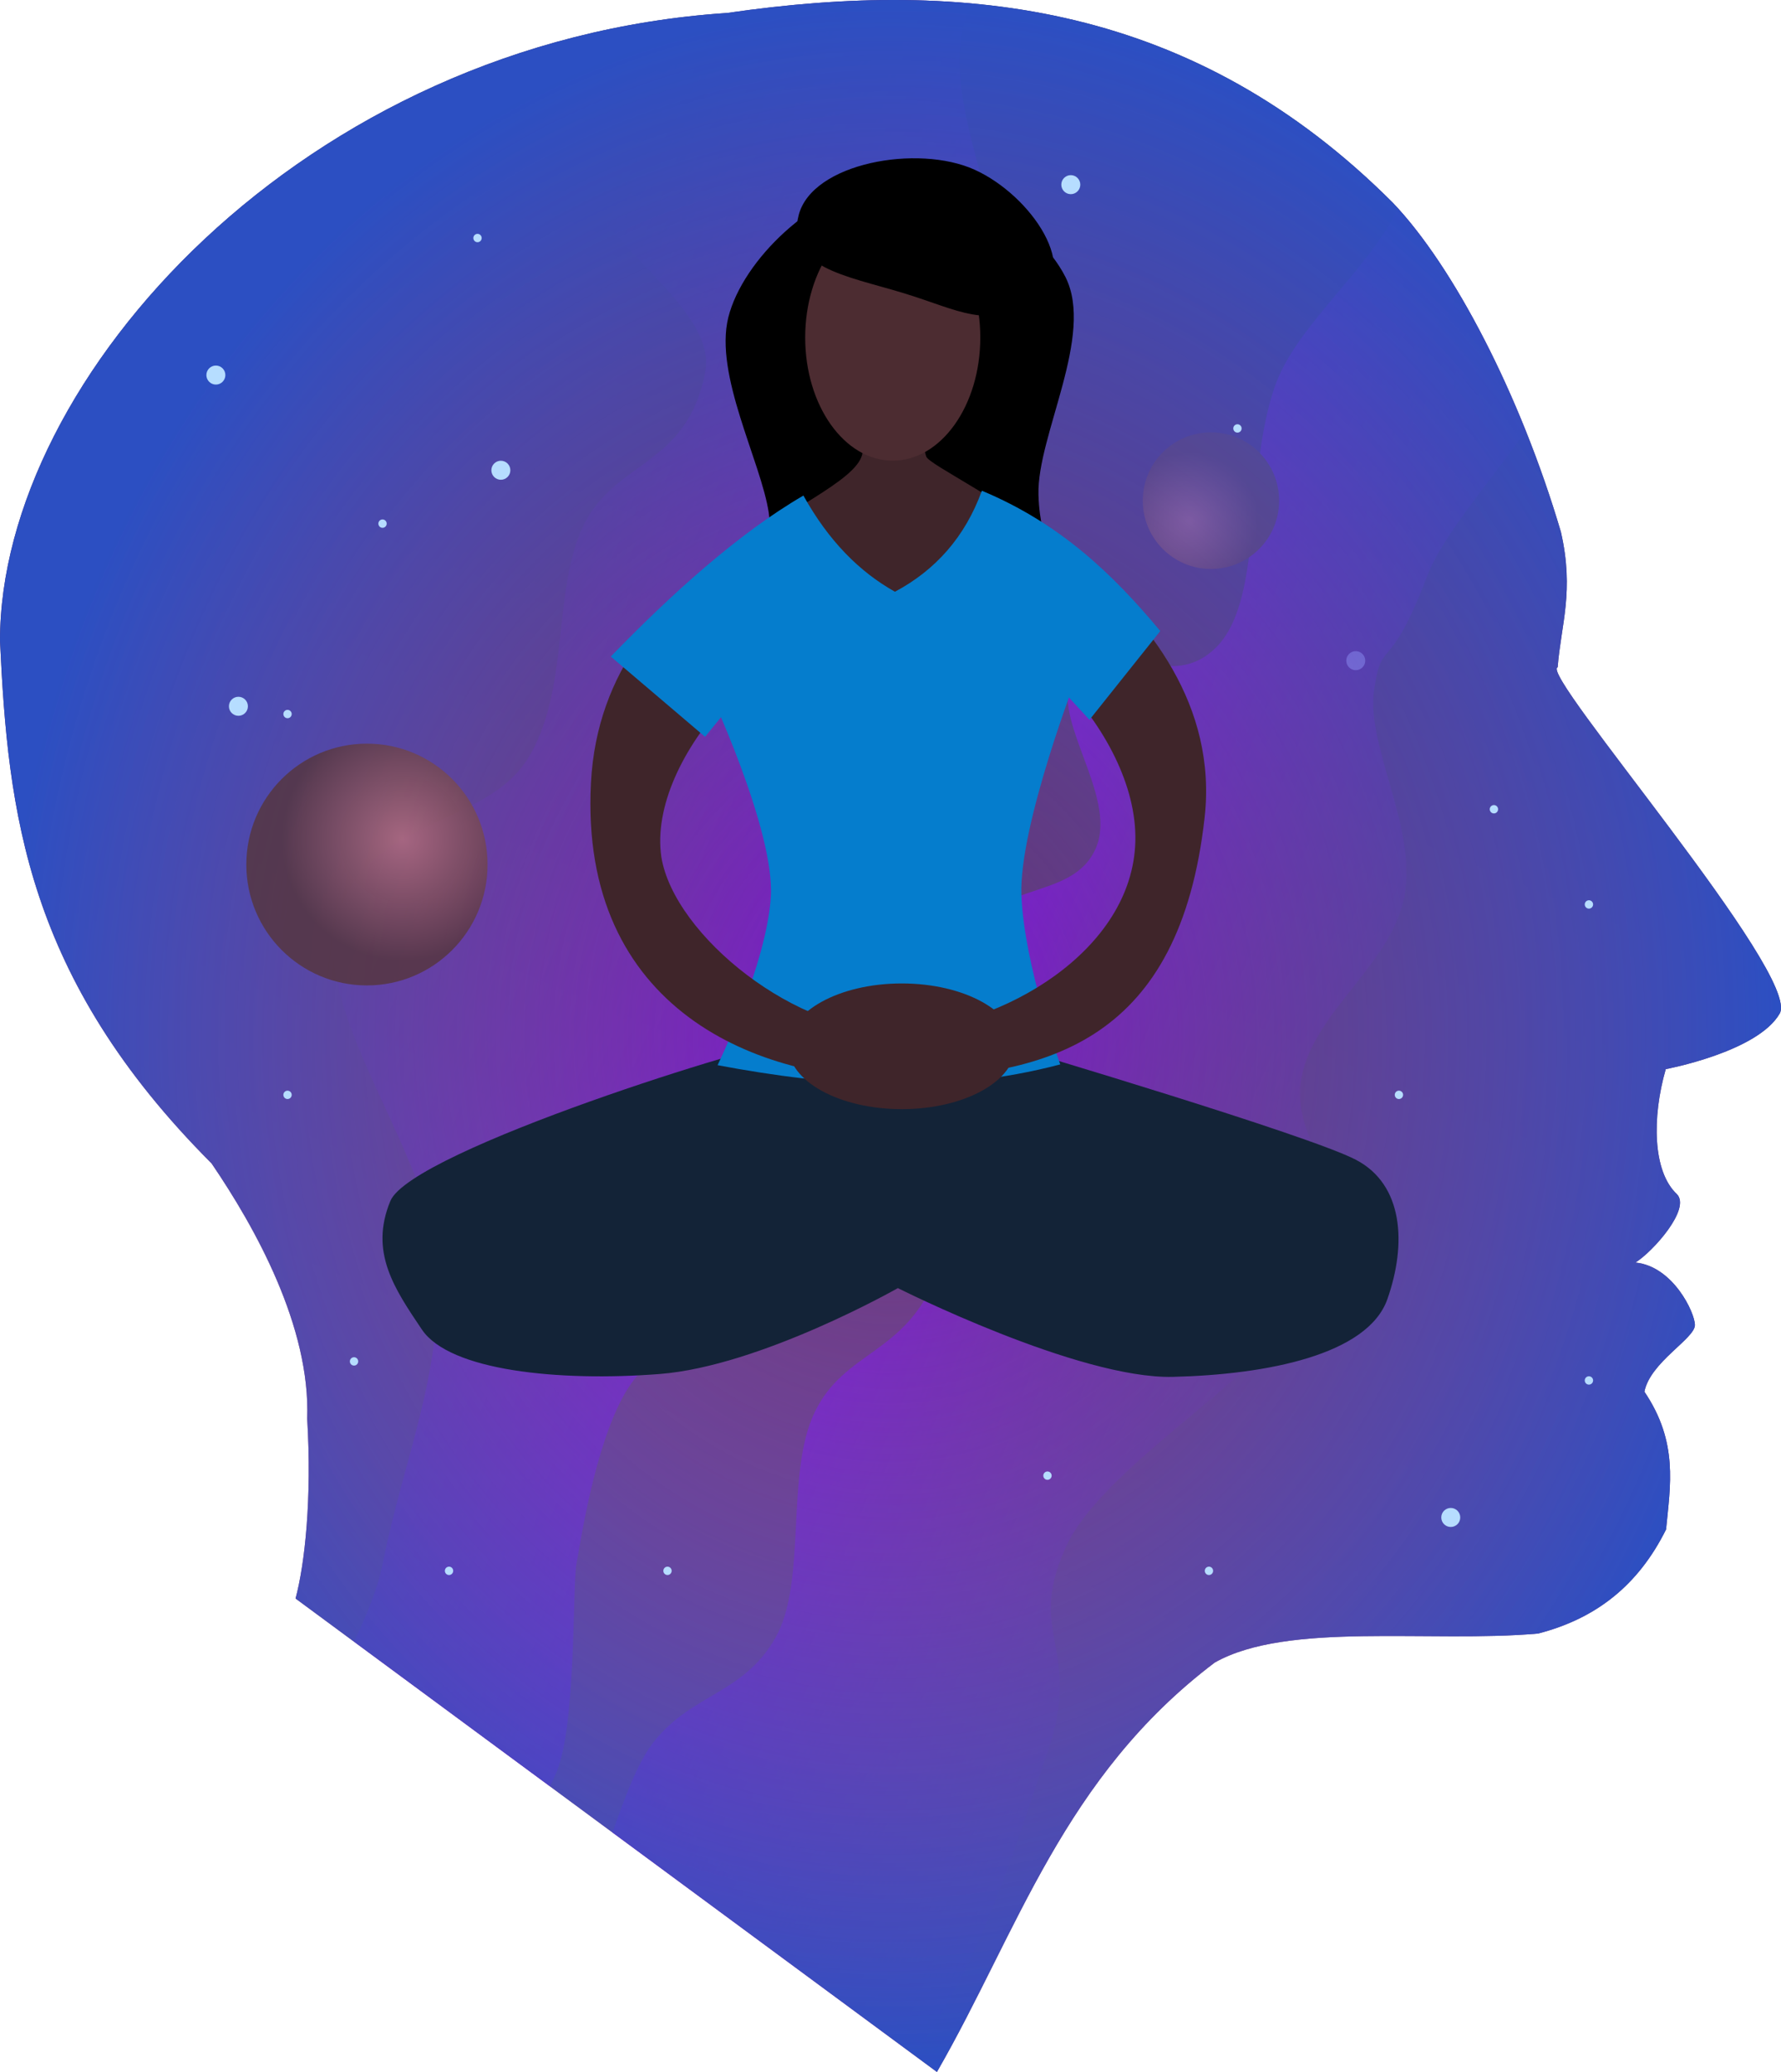 <?xml version="1.0" encoding="UTF-8" standalone="no"?>
<!-- Created with Inkscape (http://www.inkscape.org/) -->

<svg
   width="430"
   height="500"
   viewBox="0 0 113.771 132.292"
   version="1.1"
   id="svg5"
   xml:space="preserve"
   inkscape:version="1.2.2 (b0a8486541, 2022-12-01)"
   sodipodi:docname="balance.svg"
   xmlns:inkscape="http://www.inkscape.org/namespaces/inkscape"
   xmlns:sodipodi="http://sodipodi.sourceforge.net/DTD/sodipodi-0.dtd"
   xmlns:xlink="http://www.w3.org/1999/xlink"
   xmlns="http://www.w3.org/2000/svg"
   xmlns:svg="http://www.w3.org/2000/svg"><sodipodi:namedview
     id="namedview7"
     pagecolor="#ffffff"
     bordercolor="#000000"
     borderopacity="0.25"
     inkscape:showpageshadow="2"
     inkscape:pageopacity="0.0"
     inkscape:pagecheckerboard="true"
     inkscape:deskcolor="#d1d1d1"
     inkscape:document-units="px"
     showgrid="false"
     inkscape:zoom="1"
     inkscape:cx="81.5"
     inkscape:cy="346.5"
     inkscape:window-width="1438"
     inkscape:window-height="1236"
     inkscape:window-x="1568"
     inkscape:window-y="895"
     inkscape:window-maximized="0"
     inkscape:current-layer="layer1" /><defs
     id="defs2"><linearGradient
       inkscape:collect="always"
       id="linearGradient12677"><stop
         style="stop-color:#b76e79;stop-opacity:0.803;"
         offset="0"
         id="stop12673" /><stop
         style="stop-color:#553539;stop-opacity:0.801;"
         offset="1"
         id="stop12675" /></linearGradient><linearGradient
       inkscape:collect="always"
       id="linearGradient30203"><stop
         style="stop-color:#a650ad;stop-opacity:0.099;"
         offset="0"
         id="stop30199" /><stop
         style="stop-color:#2c4fc2;stop-opacity:1;"
         offset="0.996"
         id="stop30201" /></linearGradient><linearGradient
       inkscape:collect="always"
       id="linearGradient27091"><stop
         style="stop-color:#b76e79;stop-opacity:1;"
         offset="0"
         id="stop27087" /><stop
         style="stop-color:#553539;stop-opacity:1;"
         offset="1"
         id="stop27089" /></linearGradient><linearGradient
       inkscape:collect="always"
       id="linearGradient24067"><stop
         style="stop-color:#8000ff;stop-opacity:0;"
         offset="0"
         id="stop24063" /><stop
         style="stop-color:#8000ff;stop-opacity:0.734;"
         offset="0.537"
         id="stop24071" /><stop
         style="stop-color:#8000ff;stop-opacity:0;"
         offset="1"
         id="stop24065" /></linearGradient><linearGradient
       inkscape:collect="always"
       id="linearGradient8827"><stop
         style="stop-color:#793a7d;stop-opacity:1;"
         offset="0"
         id="stop8823" /><stop
         style="stop-color:#162559;stop-opacity:1;"
         offset="1"
         id="stop8825" /></linearGradient><linearGradient
       inkscape:collect="always"
       xlink:href="#linearGradient8827"
       id="linearGradient645"
       gradientUnits="userSpaceOnUse"
       x1="50.452"
       y1="113.575"
       x2="102.487"
       y2="-11.821"
       gradientTransform="matrix(1.147,0,0,1.149,-21.411,-14.829)" /><linearGradient
       inkscape:collect="always"
       xlink:href="#linearGradient24067"
       id="linearGradient647"
       gradientUnits="userSpaceOnUse"
       x1="38.189"
       y1="58"
       x2="93.868"
       y2="81.674"
       gradientTransform="matrix(1.147,0,0,1.149,-21.411,-14.829)" /><radialGradient
       inkscape:collect="always"
       xlink:href="#linearGradient27091"
       id="radialGradient649"
       gradientUnits="userSpaceOnUse"
       gradientTransform="matrix(0.648,0,0,0.649,20.806,3.611)"
       cx="85.187"
       cy="45.644"
       fx="85.187"
       fy="45.644"
       r="6.719" /><radialGradient
       inkscape:collect="always"
       xlink:href="#linearGradient30203"
       id="radialGradient651"
       gradientUnits="userSpaceOnUse"
       gradientTransform="matrix(1.147,0,0,1.333,-21.411,-27.852)"
       cx="68.278"
       cy="70.495"
       fx="68.278"
       fy="70.495"
       r="49.607" /><radialGradient
       inkscape:collect="always"
       xlink:href="#linearGradient12677"
       id="radialGradient653"
       gradientUnits="userSpaceOnUse"
       gradientTransform="matrix(1.147,0,0,1.149,-76.623,5.026)"
       cx="89.24"
       cy="42.264"
       fx="89.24"
       fy="42.264"
       r="6.719" /></defs><g
     inkscape:label="Layer 1"
     inkscape:groupmode="layer"
     id="layer1"><path
       style="fill:url(#linearGradient645);fill-opacity:1;stroke:none;stroke-width:0.304;stroke-linecap:round;stroke-linejoin:round;stroke-dasharray:none;stroke-opacity:1;paint-order:fill markers stroke"
       d="M 59.852,132.292 18.88,102.063 C 19.473,99.848 19.93,95.708 19.624,90.58 19.84,84.717 16.307,78.376 13.514,74.281 1.662,62.416 0.511,51.842 -1.0832208e-6,40.915 -1.0832208e-6,24.136 19.415,2.608 46.452,0.828 61.694,-1.381 76.279,0.246 88.971,12.942 c 3.891,4.071 8.161,12.287 10.74,21.021 0.867,3.798 0.007,5.901 -0.206,8.641 -1.21,0.373 15.595,19.661 14.181,22.113 -1.414,2.453 -7.276,3.545 -7.276,3.545 -0.887,3.081 -0.837,6.535 0.707,7.978 0.923,0.925 -1.512,3.662 -2.642,4.37 2.404,0.241 3.797,3.204 3.797,3.992 0,0.864 -2.864,2.375 -3.225,4.257 2.181,3.226 1.652,5.986 1.383,8.791 -1.783,3.587 -4.489,5.697 -8.177,6.65 -6.895,0.607 -16.011,-0.777 -20.653,1.851 -9.676,7.313 -12.569,17.151 -17.748,26.139 z"
       id="path577"
       sodipodi:nodetypes="ccccccccczccccccccc" /><ellipse
       style="fill:#b6ddff;fill-opacity:1;stroke:none;stroke-width:0.304;stroke-linecap:round;stroke-linejoin:round;stroke-dasharray:none;stroke-opacity:1;paint-order:fill markers stroke"
       id="circle579"
       cx="86.607"
       cy="42.182"
       rx="0.606"
       ry="0.607" /><path
       id="path581"
       style="fill:url(#linearGradient647);fill-opacity:1;stroke:none;stroke-width:0.304;stroke-linecap:round;stroke-linejoin:round;stroke-dasharray:none;stroke-opacity:1;paint-order:fill markers stroke"
       d="M 57.741,0.003 C 54.032,-0.037 50.262,0.276 46.452,0.828 42.977,1.057 39.629,1.613 36.431,2.443 31.017,12.523 46.126,18.056 45.054,23.729 c -1.146,6.07 -5.741,5.628 -7.773,9.804 -2.032,4.176 -0.841,10.55 -3.583,14.928 -2.743,4.378 -10.156,3.73 -12.096,9.915 -1.94,6.186 5.992,15.269 6.331,22.364 0.338,7.095 -2.115,12.227 -3.479,19.057 -0.335,1.68 -1.036,3.342 -1.841,5.021 l 12.518,9.235 c 0.286,-0.551 0.53,-1.12 0.69,-1.713 0.962,-3.548 0.763,-11.304 1.009,-12.532 0.246,-1.228 1.111,-7.391 3.096,-10.857 1.985,-3.466 7.301,-5.446 8.757,-9.161 1.456,-3.715 -1.23,-6.381 -0.175,-11.259 1.055,-4.877 7.559,-12.056 7.981,-16.887 C 56.912,46.813 53.152,46.993 53.742,41.603 54.332,36.214 62.234,29.49 64.06,22.046 65.668,15.496 59.045,5.834 62.123,0.227 60.672,0.093 59.211,0.019 57.741,0.003 Z M 89.307,13.313 c -1.961,4.034 -6.567,7.525 -7.891,11.421 -1.974,5.808 -0.661,13.768 -3.854,16.72 -3.193,2.952 -6.763,-1.393 -8.844,1.308 -2.08,2.701 2.834,7.967 1.261,11.444 -1.573,3.477 -6.748,1.82 -9.321,6.525 -2.573,4.705 1.172,15.775 -0.862,20.779 -2.033,5.004 -5.84,4.711 -7.749,8.647 -1.909,3.936 -0.466,10.822 -2.515,14.415 -2.049,3.593 -5.269,3.53 -7.744,6.611 -1.073,1.336 -1.871,3.605 -2.665,5.816 l 19.257,14.207 c 4.477,-5.985 6.843,-14.532 8.468,-19.12 2.439,-6.888 -1.347,-7.529 1.217,-13.261 2.563,-5.732 14.703,-11.994 16.594,-17.818 1.89,-5.824 -2.345,-8.096 -1.504,-12.284 0.841,-4.188 5.748,-7.167 6.563,-11.512 0.815,-4.345 -2.456,-9.596 -1.945,-13.124 0.511,-3.528 0.932,-0.814 3.42,-7.362 0.896,-2.359 3.609,-5.517 6.281,-9.202 C 95.099,21.591 92.121,16.411 89.307,13.313 Z" /><ellipse
       style="fill:url(#radialGradient649);fill-opacity:1;stroke:none;stroke-width:0.172;stroke-linecap:round;stroke-linejoin:round;stroke-dasharray:none;stroke-opacity:1;paint-order:fill markers stroke"
       id="circle583"
       cx="77.356"
       cy="31.966"
       rx="4.355"
       ry="4.362" /><path
       style="fill:url(#radialGradient651);fill-opacity:1;stroke:none;stroke-width:0.304;stroke-linecap:round;stroke-linejoin:round;stroke-dasharray:none;stroke-opacity:1;paint-order:fill markers stroke"
       d="M 59.852,132.291 18.88,102.063 c 0.593,-2.216 1.049,-6.355 0.744,-11.484 0.215,-5.863 -3.318,-12.204 -6.11,-16.299 C 1.662,62.416 0.511,51.842 0,40.915 0,24.135 19.415,2.608 46.452,0.828 61.694,-1.381 76.279,0.246 88.971,12.942 c 3.891,4.071 8.161,12.287 10.74,21.021 0.867,3.798 0.007,5.901 -0.206,8.641 -1.21,0.373 15.595,19.661 14.181,22.113 -1.414,2.453 -7.276,3.545 -7.276,3.545 -0.887,3.081 -0.837,6.535 0.707,7.978 0.923,0.925 -1.512,3.662 -2.642,4.37 2.404,0.241 3.797,3.204 3.797,3.992 0,0.864 -2.864,2.375 -3.225,4.257 2.181,3.226 1.652,5.986 1.383,8.791 -1.783,3.587 -4.489,5.698 -8.177,6.65 -6.895,0.607 -16.011,-0.777 -20.653,1.851 -9.676,7.313 -12.569,17.151 -17.748,26.139 z"
       id="path585"
       sodipodi:nodetypes="ccccccccczccccccccc" /><ellipse
       style="fill:#b6ddff;fill-opacity:1;stroke:none;stroke-width:0.304;stroke-linecap:round;stroke-linejoin:round;stroke-dasharray:none;stroke-opacity:1;paint-order:fill markers stroke"
       id="circle587"
       cx="15.23"
       cy="45.095"
       rx="0.606"
       ry="0.607" /><ellipse
       style="fill:#b6ddff;fill-opacity:1;stroke:none;stroke-width:0.304;stroke-linecap:round;stroke-linejoin:round;stroke-dasharray:none;stroke-opacity:1;paint-order:fill markers stroke"
       id="circle589"
       cx="13.79"
       cy="23.947"
       rx="0.606"
       ry="0.607" /><ellipse
       style="fill:#b6ddff;fill-opacity:1;stroke:none;stroke-width:0.304;stroke-linecap:round;stroke-linejoin:round;stroke-dasharray:none;stroke-opacity:1;paint-order:fill markers stroke"
       id="circle591"
       cx="31.995"
       cy="30.025"
       rx="0.606"
       ry="0.607" /><ellipse
       style="fill:#b6ddff;fill-opacity:1;stroke:none;stroke-width:0.304;stroke-linecap:round;stroke-linejoin:round;stroke-dasharray:none;stroke-opacity:1;paint-order:fill markers stroke"
       id="circle593"
       cx="56.267"
       cy="78.652"
       rx="0.606"
       ry="0.607" /><ellipse
       style="fill:#b6ddff;fill-opacity:1;stroke:none;stroke-width:0.304;stroke-linecap:round;stroke-linejoin:round;stroke-dasharray:none;stroke-opacity:1;paint-order:fill markers stroke"
       id="circle595"
       cx="68.403"
       cy="11.79"
       rx="0.606"
       ry="0.607" /><ellipse
       style="fill:#b6ddff;fill-opacity:1;stroke:none;stroke-width:0.304;stroke-linecap:round;stroke-linejoin:round;stroke-dasharray:none;stroke-opacity:1;paint-order:fill markers stroke"
       id="circle597"
       cx="92.675"
       cy="96.887"
       rx="0.606"
       ry="0.607" /><ellipse
       style="fill:#b6ddff;fill-opacity:1;stroke:none;stroke-width:0.304;stroke-linecap:round;stroke-linejoin:round;stroke-dasharray:none;stroke-opacity:1;paint-order:fill markers stroke"
       id="circle599"
       cx="18.368"
       cy="45.59"
       rx="0.266"
       ry="0.267" /><ellipse
       style="fill:#b6ddff;fill-opacity:1;stroke:none;stroke-width:0.304;stroke-linecap:round;stroke-linejoin:round;stroke-dasharray:none;stroke-opacity:1;paint-order:fill markers stroke"
       id="circle601"
       cx="30.504"
       cy="15.198"
       rx="0.266"
       ry="0.267" /><ellipse
       style="fill:#b6ddff;fill-opacity:1;stroke:none;stroke-width:0.304;stroke-linecap:round;stroke-linejoin:round;stroke-dasharray:none;stroke-opacity:1;paint-order:fill markers stroke"
       id="circle603"
       cx="24.436"
       cy="33.433"
       rx="0.266"
       ry="0.267" /><ellipse
       style="fill:#b6ddff;fill-opacity:1;stroke:none;stroke-width:0.304;stroke-linecap:round;stroke-linejoin:round;stroke-dasharray:none;stroke-opacity:1;paint-order:fill markers stroke"
       id="circle605"
       cx="18.368"
       cy="69.904"
       rx="0.266"
       ry="0.267" /><ellipse
       style="fill:#b6ddff;fill-opacity:1;stroke:none;stroke-width:0.304;stroke-linecap:round;stroke-linejoin:round;stroke-dasharray:none;stroke-opacity:1;paint-order:fill markers stroke"
       id="circle607"
       cx="42.64"
       cy="57.747"
       rx="0.266"
       ry="0.267" /><ellipse
       style="fill:#b6ddff;fill-opacity:1;stroke:none;stroke-width:0.304;stroke-linecap:round;stroke-linejoin:round;stroke-dasharray:none;stroke-opacity:1;paint-order:fill markers stroke"
       id="circle609"
       cx="42.64"
       cy="100.295"
       rx="0.266"
       ry="0.267" /><ellipse
       style="fill:#b6ddff;fill-opacity:1;stroke:none;stroke-width:0.304;stroke-linecap:round;stroke-linejoin:round;stroke-dasharray:none;stroke-opacity:1;paint-order:fill markers stroke"
       id="circle611"
       cx="66.913"
       cy="94.217"
       rx="0.266"
       ry="0.267" /><ellipse
       style="fill:#b6ddff;fill-opacity:1;stroke:none;stroke-width:0.304;stroke-linecap:round;stroke-linejoin:round;stroke-dasharray:none;stroke-opacity:1;paint-order:fill markers stroke"
       id="circle613"
       cx="66.913"
       cy="82.06"
       rx="0.266"
       ry="0.267" /><ellipse
       style="fill:#b6ddff;fill-opacity:1;stroke:none;stroke-width:0.304;stroke-linecap:round;stroke-linejoin:round;stroke-dasharray:none;stroke-opacity:1;paint-order:fill markers stroke"
       id="circle615"
       cx="72.981"
       cy="75.982"
       rx="0.266"
       ry="0.267" /><ellipse
       style="fill:#b6ddff;fill-opacity:1;stroke:none;stroke-width:0.304;stroke-linecap:round;stroke-linejoin:round;stroke-dasharray:none;stroke-opacity:1;paint-order:fill markers stroke"
       id="circle617"
       cx="60.844"
       cy="57.747"
       rx="0.266"
       ry="0.267" /><ellipse
       style="fill:#b6ddff;fill-opacity:1;stroke:none;stroke-width:0.304;stroke-linecap:round;stroke-linejoin:round;stroke-dasharray:none;stroke-opacity:1;paint-order:fill markers stroke"
       id="circle619"
       cx="66.913"
       cy="39.512"
       rx="0.266"
       ry="0.267" /><ellipse
       style="fill:#b6ddff;fill-opacity:1;stroke:none;stroke-width:0.304;stroke-linecap:round;stroke-linejoin:round;stroke-dasharray:none;stroke-opacity:1;paint-order:fill markers stroke"
       id="circle621"
       cx="79.049"
       cy="27.355"
       rx="0.266"
       ry="0.267" /><ellipse
       style="fill:#b6ddff;fill-opacity:1;stroke:none;stroke-width:0.304;stroke-linecap:round;stroke-linejoin:round;stroke-dasharray:none;stroke-opacity:1;paint-order:fill markers stroke"
       id="circle623"
       cx="52.956"
       cy="15.198"
       rx="0.266"
       ry="0.267" /><ellipse
       style="fill:#b6ddff;fill-opacity:1;stroke:none;stroke-width:0.304;stroke-linecap:round;stroke-linejoin:round;stroke-dasharray:none;stroke-opacity:1;paint-order:fill markers stroke"
       id="circle625"
       cx="101.501"
       cy="88.139"
       rx="0.266"
       ry="0.267" /><ellipse
       style="fill:#b6ddff;fill-opacity:1;stroke:none;stroke-width:0.304;stroke-linecap:round;stroke-linejoin:round;stroke-dasharray:none;stroke-opacity:1;paint-order:fill markers stroke"
       id="circle627"
       cx="89.364"
       cy="69.904"
       rx="0.266"
       ry="0.267" /><ellipse
       style="fill:#b6ddff;fill-opacity:1;stroke:none;stroke-width:0.304;stroke-linecap:round;stroke-linejoin:round;stroke-dasharray:none;stroke-opacity:1;paint-order:fill markers stroke"
       id="circle629"
       cx="95.432"
       cy="51.669"
       rx="0.266"
       ry="0.267" /><ellipse
       style="fill:#b6ddff;fill-opacity:1;stroke:none;stroke-width:0.304;stroke-linecap:round;stroke-linejoin:round;stroke-dasharray:none;stroke-opacity:1;paint-order:fill markers stroke"
       id="circle631"
       cx="101.501"
       cy="57.747"
       rx="0.266"
       ry="0.267" /><ellipse
       style="fill:#b6ddff;fill-opacity:1;stroke:none;stroke-width:0.304;stroke-linecap:round;stroke-linejoin:round;stroke-dasharray:none;stroke-opacity:1;paint-order:fill markers stroke"
       id="circle633"
       cx="77.228"
       cy="100.295"
       rx="0.266"
       ry="0.267" /><ellipse
       style="fill:#b6ddff;fill-opacity:1;stroke:none;stroke-width:0.304;stroke-linecap:round;stroke-linejoin:round;stroke-dasharray:none;stroke-opacity:1;paint-order:fill markers stroke"
       id="circle635"
       cx="28.684"
       cy="100.295"
       rx="0.266"
       ry="0.267" /><ellipse
       style="fill:#b6ddff;fill-opacity:1;stroke:none;stroke-width:0.304;stroke-linecap:round;stroke-linejoin:round;stroke-dasharray:none;stroke-opacity:1;paint-order:fill markers stroke"
       id="circle637"
       cx="22.616"
       cy="86.923"
       rx="0.266"
       ry="0.267" /><ellipse
       style="opacity:1;fill:url(#radialGradient653);fill-opacity:1;stroke:none;stroke-width:0.304;stroke-linecap:round;stroke-linejoin:round;stroke-dasharray:none;stroke-opacity:1;paint-order:fill markers stroke"
       id="circle639"
       cx="23.44"
       cy="55.199"
       rx="7.705"
       ry="7.718" /><g
       id="g14668"
       transform="translate(-1.708,-6.449)"><path
         style="opacity:1;fill:#132337;fill-opacity:1;stroke:none;stroke-width:0.529;stroke-linecap:round;stroke-linejoin:round;stroke-opacity:1;paint-order:fill markers stroke"
         d="m 51.93,73.024 c -1.137,-0.193 -23.946,6.86 -25.288,10.111 -1.342,3.251 0.249,5.578 2.018,8.205 1.769,2.627 8.725,3.335 15.179,2.837 6.454,-0.499 15.226,-5.485 15.226,-5.485 0,0 11.531,5.81 17.564,5.667 C 82.663,94.216 89.086,92.94 90.334,89.397 91.582,85.854 91.35,82.084 88.331,80.502 85.312,78.921 66.753,73.415 66.753,73.415 Z"
         id="path10651"
         sodipodi:nodetypes="czzzczzzcc" /><path
         style="opacity:1;fill:#000000;fill-opacity:1;stroke:none;stroke-width:0.529;stroke-linecap:round;stroke-linejoin:round;stroke-opacity:1;paint-order:fill markers stroke"
         d="m 66.814,45.715 c 2.937,-4.291 1.329,-3.934 1.232,-7.693 -0.097,-3.759 3.612,-10.177 1.718,-13.896 -1.894,-3.719 -7.345,-6.537 -11.682,-6.02 -4.337,0.517 -8.935,4.938 -9.85,8.612 -0.915,3.674 2.098,9.208 2.587,12.487 0.489,3.279 -3.756,1.447 -0.404,5.581 3.352,4.134 13.462,5.22 16.399,0.929 z"
         id="path10647"
         sodipodi:nodetypes="zzzzzzzz" /><path
         style="opacity:1;fill:#057dcd;fill-opacity:1;stroke:none;stroke-width:0.529;stroke-linecap:round;stroke-linejoin:round;stroke-opacity:1;paint-order:fill markers stroke"
         d="m 46.847,50.177 c 0,0 4.378,9.234 4.101,13.552 -0.276,4.318 -3.402,10.73 -3.402,10.73 7.221,1.357 14.487,1.897 21.891,-0.049 0,0 -2.307,-6.326 -2.481,-10.791 -0.174,-4.465 3.625,-14.231 3.625,-14.231 z"
         id="path10645"
         sodipodi:nodetypes="czcczcc" /><path
         id="path10641"
         style="opacity:1;fill:#3f252a;fill-opacity:1;stroke:none;stroke-width:0.529;stroke-linecap:round;stroke-linejoin:round;stroke-opacity:1;paint-order:fill markers stroke"
         d="m 60.661,30.965 -3.448,0.052 c 0,0 -0.454,0.737 -0.39,4.155 0.064,3.418 -16.601,6.741 -17.364,21.251 -0.763,14.51 10.743,19.105 19.97,18.894 C 68.658,75.106 77.072,72.92 78.66,58.642 80.249,44.364 61.258,36.711 60.872,35.59 60.486,34.47 60.661,30.965 60.661,30.965 Z m -0.987,13.922 C 66.092,44.871 74.399,53.11 74.235,60.15 74.071,67.19 65.695,72.003 59.169,72.275 52.643,72.547 44.766,66.157 43.955,61.167 43.031,54.857 51.083,45.891 59.675,44.886 Z" /><ellipse
         style="opacity:1;fill:#4c2c31;fill-opacity:1;stroke:none;stroke-width:0.614;stroke-linecap:round;stroke-linejoin:round;stroke-opacity:1;paint-order:fill markers stroke"
         id="path10585"
         cx="58.737"
         cy="27.999"
         rx="5.593"
         ry="7.864" /><path
         style="opacity:1;fill:#000000;fill-opacity:1;stroke:none;stroke-width:0.529;stroke-linecap:round;stroke-linejoin:round;stroke-opacity:1;paint-order:fill markers stroke"
         d="m 52.73,20.179 c -0.862,3.328 3.021,3.872 6.648,4.97 3.627,1.098 5.378,2.385 8.452,0.512 3.075,-1.873 -0.233,-6.73 -3.863,-8.376 -3.63,-1.646 -10.376,-0.434 -11.237,2.894 z"
         id="path10649"
         sodipodi:nodetypes="zzzzz" /><path
         style="opacity:1;fill:#057dcd;fill-opacity:1;stroke:none;stroke-width:0.529;stroke-linecap:round;stroke-linejoin:round;stroke-opacity:1;paint-order:fill markers stroke"
         d="m 53.03,38.088 c 1.6,2.882 3.574,4.87 5.848,6.142 2.594,-1.382 4.478,-3.498 5.553,-6.449 5.022,2.094 8.413,5.377 11.395,8.959 l -4.522,5.668 -2.018,-2.196 -19.984,0.142 -2.554,3.138 -6.023,-5.123 c 3.873,-3.995 8.163,-7.872 12.305,-10.28 z"
         id="path13293"
         sodipodi:nodetypes="cccccccccc" /><ellipse
         style="opacity:1;fill:#3f252a;fill-opacity:1;stroke:none;stroke-width:0.529;stroke-linecap:round;stroke-linejoin:round;stroke-opacity:1;paint-order:fill markers stroke"
         id="path13347"
         cx="59.315"
         cy="73.253"
         rx="7.25"
         ry="4.013" /></g></g></svg>
